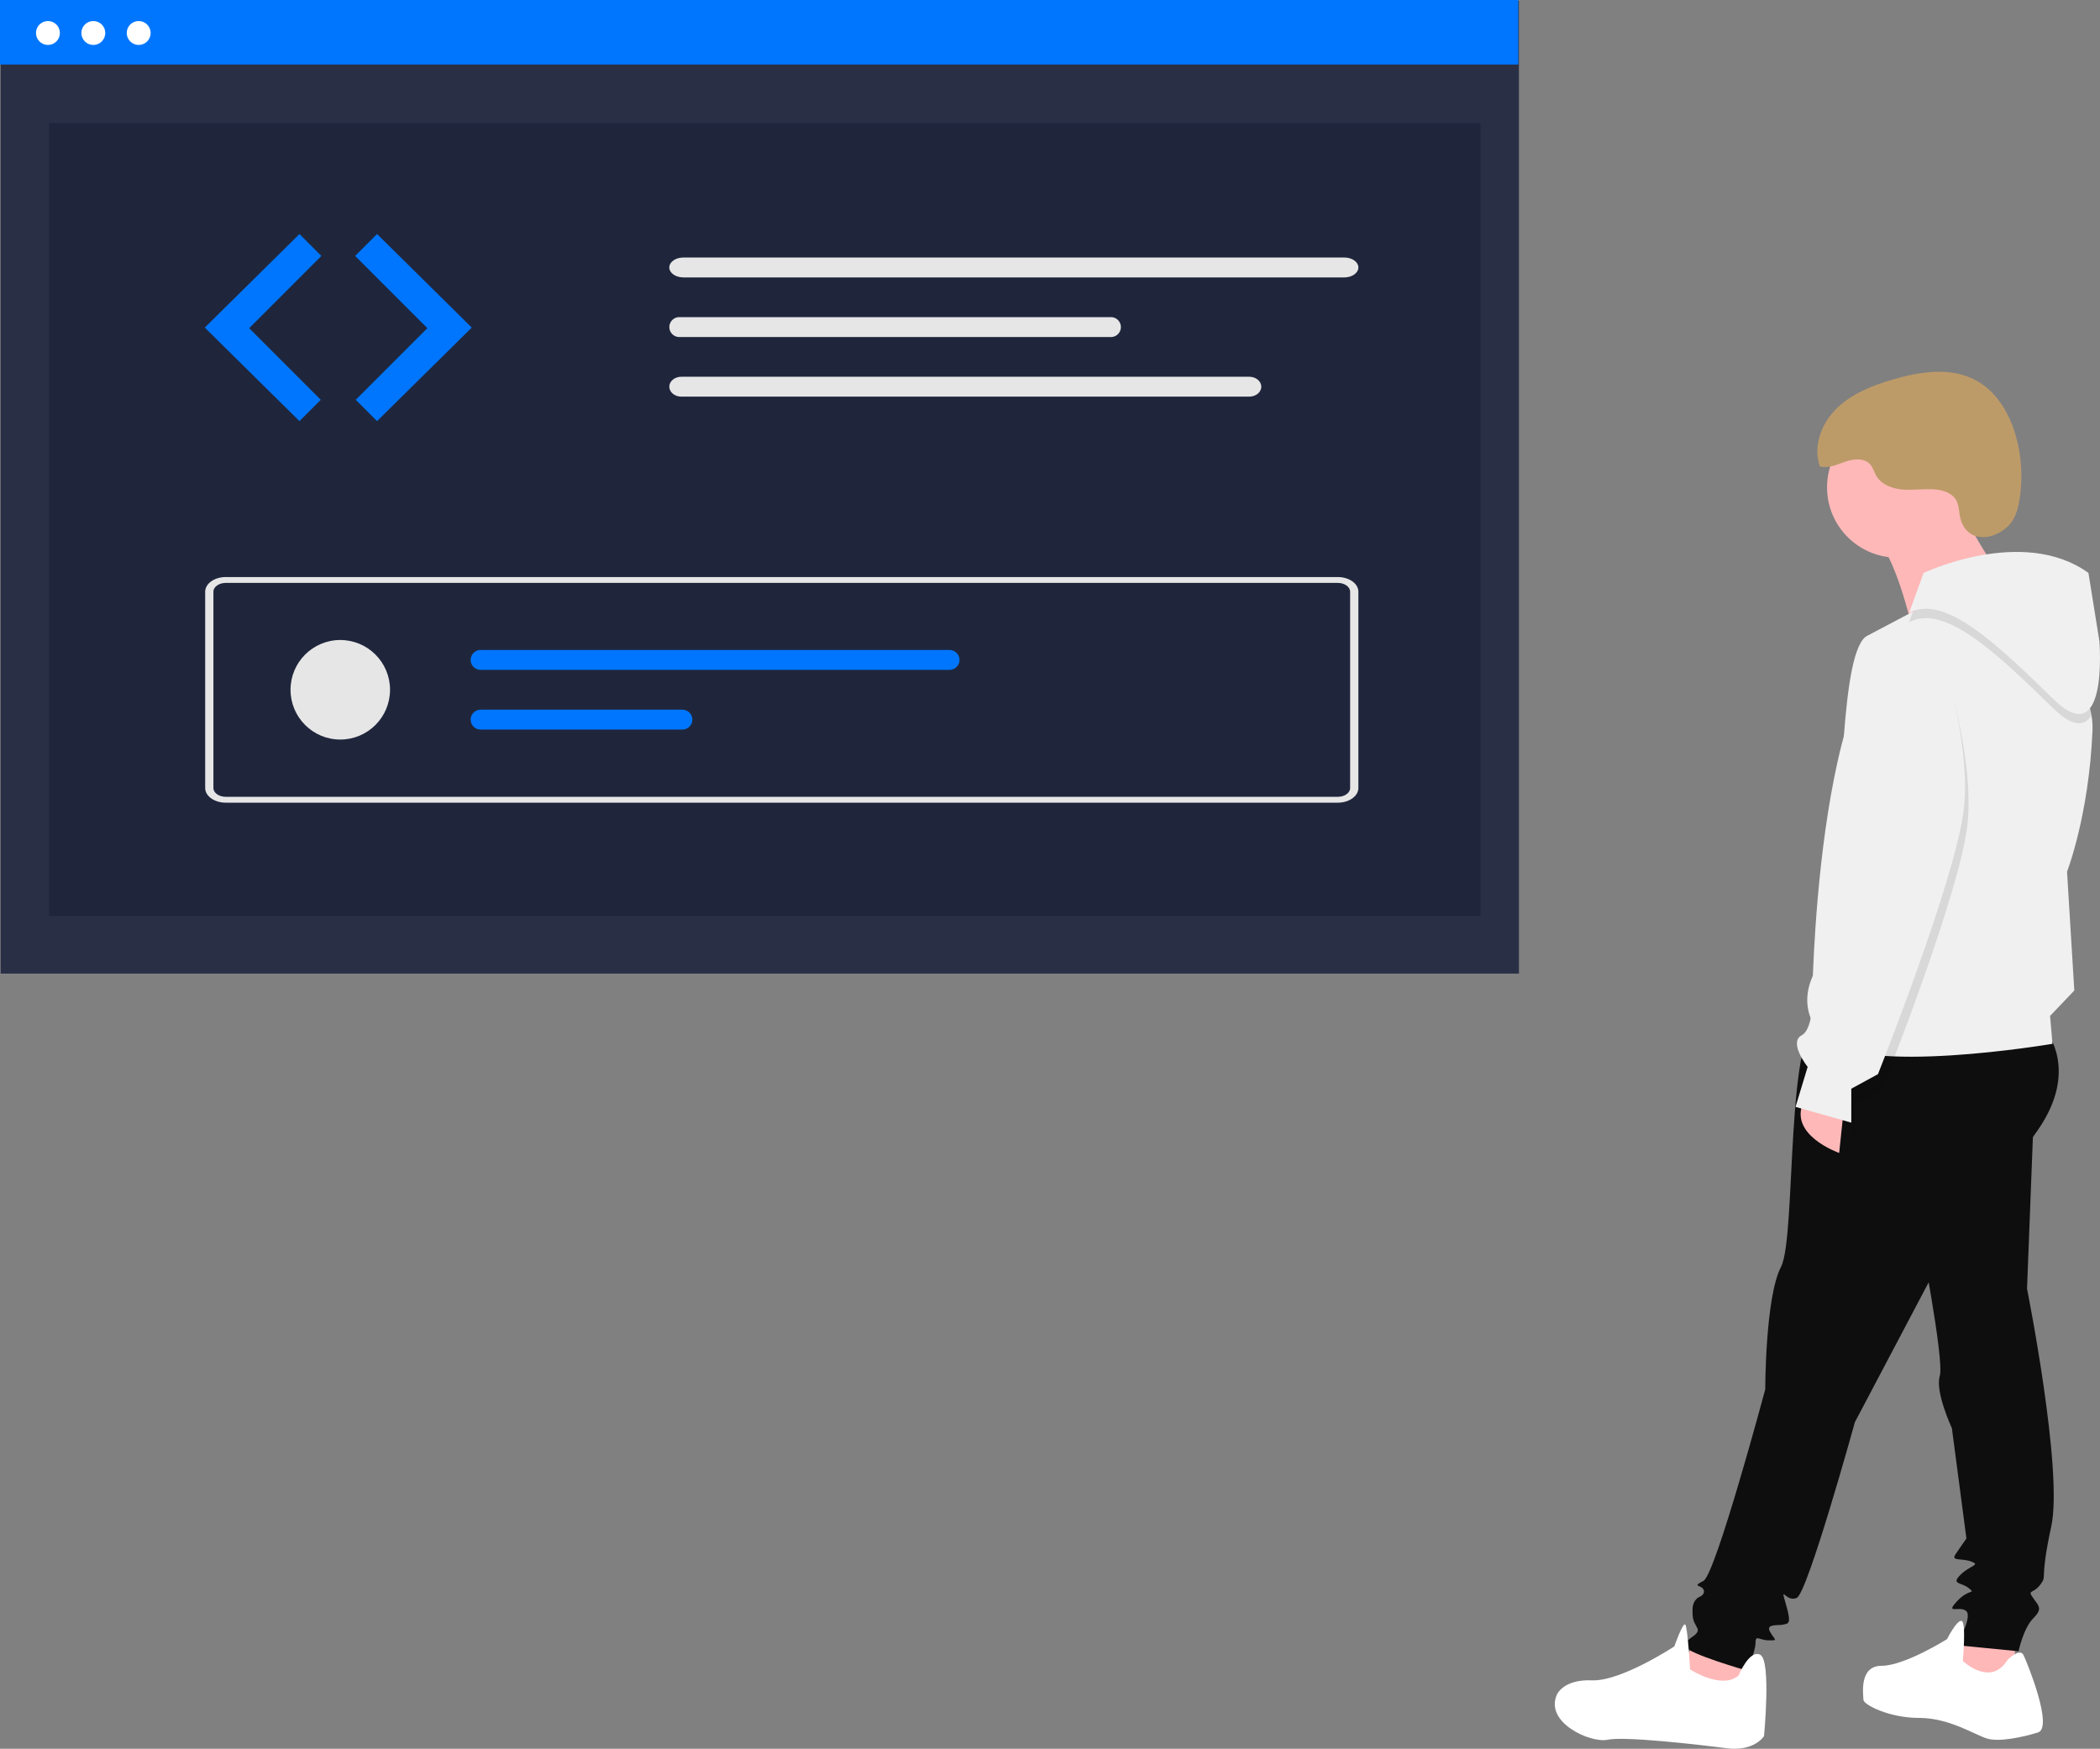 <svg width="1817" height="1513" viewBox="0 0 1817 1513" fill="none" xmlns="http://www.w3.org/2000/svg">
<rect x="0" y="0" width="1817" height="1513" fill="#808080" stroke="none"/>
<path d="M1511.62 1428.63L1508.48 1470.59L1444.51 1449.61L1470.72 1418.14L1511.62 1428.63Z" fill="#FEB8B8"/>
<path d="M1744.43 1414.99L1741.28 1455.9L1705.62 1461.14L1684.65 1441.21L1708.77 1402.4L1744.43 1414.99Z" fill="#FEB8B8"/>
<path d="M1770.64 892.613C1770.64 892.613 1798.96 926.179 1763.3 977.578C1727.64 1028.98 1684.65 1079.33 1684.65 1079.33L1604.94 1230.38C1604.94 1230.38 1564.05 1378.28 1554.61 1382.47C1545.17 1386.67 1539.93 1369.89 1545.17 1387.72C1550.41 1405.55 1547.27 1404.5 1543.07 1405.55C1538.88 1406.61 1527.34 1404.5 1531.54 1411.85C1535.73 1419.19 1538.88 1419.19 1530.49 1419.19C1522.1 1419.19 1518.95 1413.95 1518.95 1421.29C1518.95 1428.63 1511.61 1445.41 1511.61 1445.41C1511.61 1445.41 1460.23 1430.73 1458.13 1424.43C1456.04 1418.14 1471.76 1414.99 1468.62 1408.7C1465.47 1402.41 1464.43 1402.41 1464.43 1392.97C1464.43 1383.53 1470.72 1381.43 1470.72 1381.43C1470.72 1381.43 1475.96 1379.33 1473.86 1375.14C1471.77 1370.94 1463.38 1373.04 1473.86 1367.79C1484.35 1362.55 1527.35 1202.06 1527.35 1202.06C1527.35 1202.06 1527.35 1122.33 1540.98 1096.11C1554.61 1069.89 1544.13 883.17 1576.65 881.073C1609.16 878.975 1770.64 892.613 1770.64 892.613Z" fill="#0E0E0E"/>
<path d="M1760.16 952.402L1753.86 1114.99C1753.86 1114.99 1785.32 1272.33 1774.84 1320.58C1764.35 1368.83 1771.69 1362.54 1765.4 1370.93C1759.1 1379.32 1753.86 1375.13 1759.1 1382.47C1764.35 1389.81 1767.48 1391.91 1759.1 1400.31C1750.73 1408.7 1746.52 1428.63 1746.52 1428.63L1693.04 1423.39C1693.04 1423.39 1706.67 1399.26 1701.42 1394.01C1696.17 1388.77 1682.54 1397.16 1693.04 1385.63C1703.54 1374.11 1709.82 1379.34 1703.53 1374.1C1697.23 1368.85 1687.8 1370.95 1696.19 1362.56C1704.57 1354.17 1714.02 1354.18 1705.62 1351.02C1697.23 1347.86 1687.79 1351.02 1691.99 1344.72C1696.19 1338.43 1701.43 1331.09 1701.43 1331.09L1688.85 1235.63C1688.85 1235.63 1674.17 1204.17 1678.36 1190.53C1682.55 1176.89 1660.53 1064.66 1660.53 1064.66L1760.16 952.402Z" fill="#0E0E0E"/>
<path d="M1737.09 1435.97C1737.09 1435.97 1747.58 1425.48 1750.72 1431.77C1753.87 1438.07 1776.93 1494.71 1763.31 1498.9C1749.68 1503.1 1729.75 1507.29 1719.26 1504.15C1708.78 1501.01 1686.75 1486.31 1660.54 1486.31C1634.32 1486.31 1612.3 1474.77 1612.3 1470.58C1612.3 1466.38 1608.11 1441.21 1628.03 1441.21C1647.95 1441.21 1684.66 1418.13 1684.66 1418.13C1684.66 1418.13 1693.04 1401.35 1697.24 1402.4C1701.44 1403.45 1698.29 1437.01 1698.29 1437.01C1698.29 1437.01 1722.4 1460.09 1737.09 1435.97Z" fill="white"/>
<path d="M1504.28 1449.6C1504.28 1449.6 1513.72 1426.53 1523.16 1431.77C1532.6 1437 1526.3 1502.04 1526.3 1502.04C1526.3 1502.04 1517.93 1515.67 1493.8 1512.53C1469.67 1509.38 1405.71 1502.04 1391.03 1505.19C1376.34 1508.33 1336.5 1490.5 1346.98 1466.37C1346.98 1466.37 1352.23 1452.74 1377.4 1453.79C1402.56 1454.84 1448.7 1424.42 1448.7 1424.42C1448.7 1424.42 1456.05 1403.44 1458.14 1405.53C1460.24 1407.63 1462.34 1444.35 1462.34 1444.35C1462.34 1444.35 1489.6 1462.19 1504.28 1449.6Z" fill="white"/>
<path d="M1641.66 482.475C1675.25 482.475 1702.48 455.236 1702.48 421.635C1702.48 388.035 1675.25 360.796 1641.66 360.796C1608.07 360.796 1580.83 388.035 1580.83 421.635C1580.83 455.236 1608.07 482.475 1641.66 482.475Z" fill="#FEB8B8"/>
<path d="M1688.85 425.83C1688.85 425.83 1721.35 490.865 1732.89 497.159C1744.42 503.454 1654.24 542.266 1654.24 542.266C1654.24 542.266 1639.56 478.28 1621.73 464.644C1603.9 451.009 1688.85 425.83 1688.85 425.83Z" fill="#FEB8B8"/>
<path d="M1595.52 957.646L1591.32 997.506C1591.32 997.506 1546.23 981.773 1560.91 952.402L1595.52 957.646Z" fill="#FEB8B8"/>
<path d="M1577.7 897.857C1609.16 931.414 1775.88 903.092 1775.88 903.092L1773.8 878.969L1794.77 856.956L1788.48 754.152C1788.48 754.152 1807.34 705.906 1810.49 632.479C1810.68 627.966 1810.41 623.445 1809.68 618.987C1798.86 553.211 1691.79 510.847 1688.85 511.842C1687.37 512.33 1671.61 520.546 1655.16 529.189C1636.28 539.111 1616.5 549.605 1616.5 549.605C1591.33 559.061 1595.53 710.111 1587.13 723.745C1578.73 737.378 1587.13 784.563 1587.13 784.563L1577.7 829.665C1577.7 829.665 1546.23 864.299 1577.7 897.857Z" fill="#F0F0F0"/>
<path opacity="0.1" d="M1679.33 564.857C1679.33 564.857 1708.69 652.968 1702.4 712.759C1696.11 772.55 1627.94 943.528 1627.94 943.528L1604.88 956.115V985.484L1588.66 941.519L1633.28 848.19C1633.28 848.19 1577.6 526.047 1679.33 564.857Z" fill="black"/>
<path opacity="0.1" d="M1651.79 538.419C1682.21 521.639 1728.36 565.712 1776.59 612.899C1793.92 629.84 1803.93 628.136 1809.68 618.985C1798.87 553.209 1691.79 510.845 1688.85 511.84C1687.37 512.327 1671.61 520.543 1655.16 529.187L1651.79 538.419Z" fill="black"/>
<path d="M1651.8 530.311L1664.39 495.696C1664.39 495.696 1750.38 454.787 1807 495.696L1816.44 554.436C1816.44 554.436 1824.82 651.988 1776.59 604.786C1728.36 557.584 1682.21 513.527 1651.8 530.311Z" fill="#F0F0F0"/>
<path d="M1676.26 550.656C1676.26 550.656 1705.63 638.767 1699.34 698.558C1693.04 758.349 1624.88 929.328 1624.88 929.328L1601.81 941.923V971.294L1553.57 957.659L1564.06 923.044C1564.06 923.044 1547.28 902.065 1558.82 895.77C1570.35 889.476 1568.26 854.861 1568.26 854.861C1568.26 854.861 1574.54 511.844 1676.26 550.656Z" fill="#F0F0F0"/>
<path d="M1695.88 447.104C1694.89 442.402 1695.02 437.343 1692.77 433.099C1689.39 426.735 1681.62 424.073 1674.45 423.445C1665.28 422.648 1656.05 424.234 1646.87 423.606C1637.7 422.979 1627.9 419.48 1623.33 411.496C1621.51 408.311 1620.61 404.561 1618.19 401.8C1613.16 396.053 1604 396.943 1596.77 399.406C1589.54 401.868 1582 405.466 1574.61 403.54C1568.4 386.152 1576.05 366.095 1589.28 353.22C1602.51 340.345 1620.36 333.417 1638.08 328.253C1661.46 321.44 1687.77 317.415 1709.26 328.859C1740.43 345.452 1751.43 389.372 1748.55 422.106C1747.47 434.48 1745.69 448.492 1735.69 456.846C1721.03 469.091 1700.31 468.04 1695.88 447.104Z" fill="#BD9B68"/>
<path d="M1314.26 0.746H0.563V842.33H1314.26V0.746Z" fill="#293046"/>
<path d="M1280.99 106.301H42.423V792.54H1280.99V106.301Z" fill="#1F263C"/>
<path d="M1313.7 0H0V55.826H1313.7V0Z" fill="#0076FF"/>
<path d="M41.476 38.889C47.189 38.889 51.821 34.256 51.821 28.541C51.821 22.827 47.189 18.194 41.476 18.194C35.763 18.194 31.131 22.827 31.131 28.541C31.131 34.256 35.763 38.889 41.476 38.889Z" fill="white"/>
<path d="M80.739 38.889C86.452 38.889 91.084 34.256 91.084 28.541C91.084 22.827 86.452 18.194 80.739 18.194C75.026 18.194 70.394 22.827 70.394 28.541C70.394 34.256 75.026 38.889 80.739 38.889Z" fill="white"/>
<path d="M120.002 38.889C125.715 38.889 130.347 34.256 130.347 28.541C130.347 22.827 125.715 18.194 120.002 18.194C114.289 18.194 109.657 22.827 109.657 28.541C109.657 34.256 114.289 38.889 120.002 38.889Z" fill="white"/>
<path d="M259.114 202.486L177.188 283.413L259.114 364.337L277.548 345.898L215.598 283.922L278.066 221.436L259.114 202.486Z" fill="#0076FF"/>
<path d="M326.243 202.486L408.167 283.413L326.243 364.337L307.809 345.898L369.764 283.924L307.291 221.436L326.243 202.486Z" fill="#0076FF"/>
<path d="M591.242 222.794C584.541 222.794 579.109 226.65 579.109 231.404C579.109 236.157 584.541 240.013 591.242 240.013H1163.19C1169.89 240.013 1175.32 236.157 1175.32 231.404C1175.32 226.65 1169.89 222.794 1163.19 222.794H591.242Z" fill="#E6E6E6"/>
<path d="M1157.5 694.466H195.344C185.508 694.466 177.538 688.786 177.527 681.787V511.921C177.538 504.922 185.508 499.242 195.344 499.242H1157.5C1167.34 499.242 1175.31 504.922 1175.32 511.921V681.785C1175.31 688.784 1167.34 694.458 1157.5 694.466ZM195.344 504.309C189.442 504.309 184.66 507.718 184.653 511.917V681.78C184.653 685.98 189.442 689.384 195.344 689.388H1157.5C1163.41 689.388 1168.19 685.98 1168.19 681.78V511.921C1168.19 507.722 1163.41 504.318 1157.5 504.314L195.344 504.309Z" fill="#E6E6E6"/>
<path d="M294.424 639.839C318.198 639.839 337.47 620.562 337.47 596.781C337.47 573.001 318.198 553.723 294.424 553.723C270.65 553.723 251.377 573.001 251.377 596.781C251.377 620.562 270.65 639.839 294.424 639.839Z" fill="#E6E6E6"/>
<path d="M415.834 562.345C413.551 562.342 411.361 563.246 409.745 564.858C408.128 566.471 407.219 568.659 407.216 570.943C407.213 573.226 408.117 575.417 409.729 577.033C411.341 578.65 413.529 579.56 415.811 579.563H821.593C823.875 579.563 826.065 578.656 827.679 577.041C829.293 575.427 830.199 573.237 830.199 570.954C830.199 568.67 829.293 566.481 827.679 564.866C826.065 563.252 823.875 562.345 821.593 562.345H415.834Z" fill="#0076FF"/>
<path d="M415.834 614.001C414.703 614 413.584 614.221 412.539 614.653C411.494 615.084 410.545 615.717 409.745 616.515C408.128 618.128 407.219 620.316 407.216 622.599C407.213 624.883 408.117 627.074 409.729 628.69C411.341 630.307 413.529 631.217 415.811 631.22H590.43C592.713 631.223 594.903 630.318 596.519 628.706C598.135 627.094 599.045 624.905 599.048 622.622C599.051 620.338 598.147 618.148 596.535 616.531C594.923 614.914 592.735 614.004 590.452 614.001H415.834Z" fill="#0076FF"/>
<path d="M587.065 274.372C584.902 274.546 582.884 275.529 581.413 277.124C579.942 278.719 579.125 280.81 579.125 282.981C579.125 285.151 579.942 287.242 581.413 288.837C582.884 290.433 584.902 291.415 587.065 291.59H961.906C964.069 291.415 966.087 290.433 967.558 288.837C969.03 287.242 969.847 285.151 969.847 282.981C969.847 280.81 969.03 278.719 967.558 277.124C966.087 275.529 964.069 274.546 961.906 274.372H587.065Z" fill="#E6E6E6"/>
<path d="M589.531 325.949C583.776 325.949 579.109 329.804 579.109 334.558C579.109 339.312 583.776 343.167 589.531 343.167H1080.88C1086.64 343.167 1091.31 339.312 1091.31 334.558C1091.31 329.804 1086.64 325.949 1080.88 325.949H589.531Z" fill="#E6E6E6"/>
</svg>
